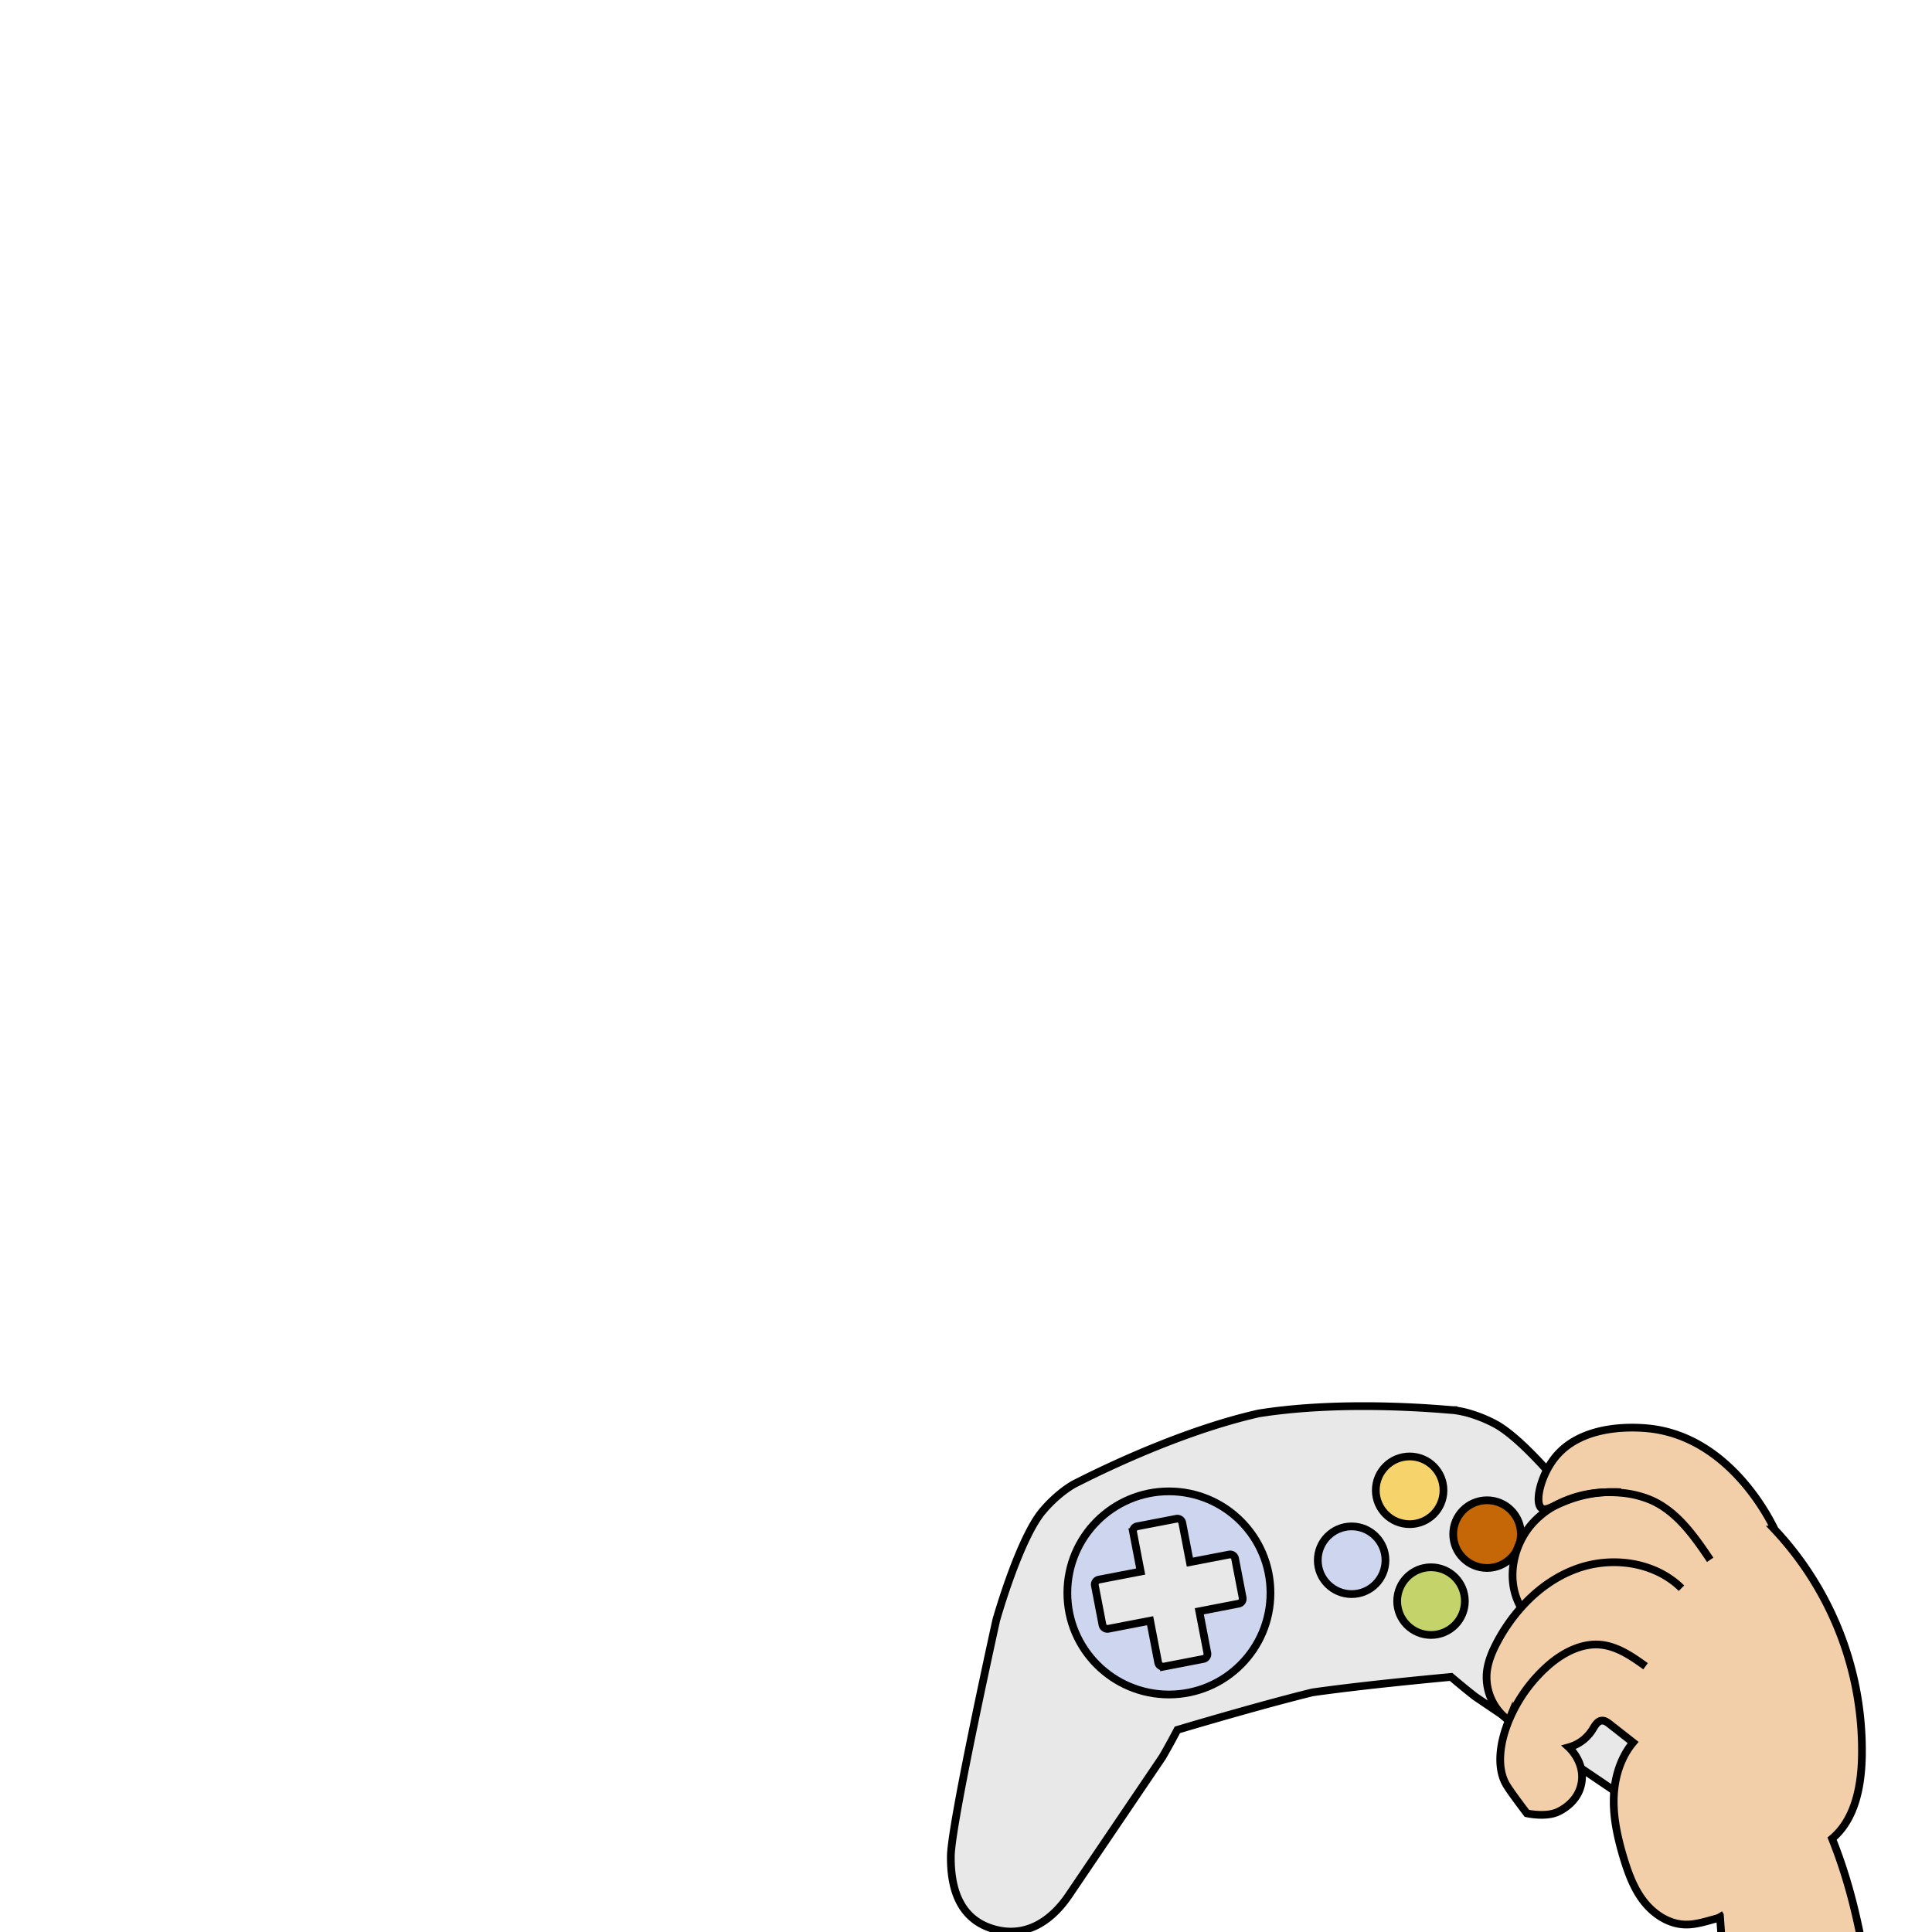 <svg
  id="图层_1"
  data-name="图层 1"
  xmlns="http://www.w3.org/2000/svg"
  viewBox="0 0 1000 1000"
>
  <defs>
    <style>
      .cls-1 {
        fill: #e8e8e8;
        stroke-linecap: round;
      }
      .cls-1,
      .cls-2,
      .cls-3,
      .cls-4,
      .cls-5,
      .cls-7 {
        stroke: #000;
        stroke-miterlimit: 10;
        stroke-width: 4px;
      }
      .cls-2 {
        fill: #cdd6ee;
      }
      .cls-3 {
        fill: #f6d46b;
      }
      .cls-4 {
        fill: #c5d46a;
      }
      .cls-5 {
        fill: #c56607;
      }
      .cls-6 {
        fill: #f2cfa9;
      }
      .cls-7 {
        fill: none;
      }
    </style>
  </defs>
  <path
    class="cls-1"
    d="M877.56,928.52c-14.65,11.24-30.81,6-42.42-1.91l-71.58-48.43s-5.19-4-12.46-10.21c-15.17,1.41-47.93,4.6-71.79,8-23.55,5.8-55.42,15.09-69.9,19.4-4.42,8.44-7.74,14.07-7.74,14.07L553.23,981c-7.85,11.61-20.88,22.53-38.66,17.55S492,977.64,492.15,960.8s23.52-122.28,23.52-122.28,12-42.67,24.36-56.84a70.7,70.7,0,0,1,10.07-9.61,55.09,55.09,0,0,1,5.55-3.76l.15-.08c1.64-.84,3.59-1.82,5.8-2.92,18.18-9,54.68-25.74,89.88-33.72,36.32-5.79,77.26-3.64,97.1-2l3.48.28.19,0a52.66,52.66,0,0,1,8.39,1.73,71.23,71.23,0,0,1,12.64,5.1c16.79,8.53,43.75,43.7,43.75,43.7S878,869.57,884.34,885.17,892.21,917.29,877.56,928.52Z"
  />
  <circle class="cls-2" cx="605.03" cy="824.5" r="52.57" />
  <circle class="cls-3" cx="729.63" cy="771.38" r="17.52" />
  <circle class="cls-4" cx="740.69" cy="828.74" r="17.52" />
  <circle class="cls-5" cx="769.7" cy="794.06" r="17.52" />
  <circle class="cls-2" cx="699.6" cy="807.58" r="17.52" />
  <path
    class="cls-1"
    d="M639.27,806.66l3.93,20.39a2.6,2.6,0,0,1-2.06,3L620.75,834l4.18,21.67a2.61,2.61,0,0,1-2.06,3l-20.39,3.94a2.61,2.61,0,0,1-3-2.06l-4.18-21.67-21.67,4.18a2.61,2.61,0,0,1-3-2.06l-3.93-20.39a2.6,2.6,0,0,1,2.06-3l21.66-4.18-3.93-20.4a2.61,2.61,0,0,1,2.06-3l20.39-3.93a2.61,2.61,0,0,1,3,2.06l3.93,20.39,20.4-3.93A2.6,2.6,0,0,1,639.27,806.66Z"
  />
  <path
    class="cls-6"
    d="M781,890.52a27.66,27.66,0,0,1-11.47-24.24c.46-6,2.91-11.67,5.78-17a90.75,90.75,0,0,1,12.07-17.25l-.16-.14c-8.1-13.95-4.19-32.93,7-44.52a45.86,45.86,0,0,1,10.42-8,90.46,90.46,0,0,1,8.36-3.49,65.56,65.56,0,0,1,18.09-3.56,57.64,57.64,0,0,0-26.45,7c-3.27,1.49-5.31,2.33-6.73,1.26-3.8-2.84-.48-17.4,7.44-26.87,15.54-18.57,46.32-14.72,50.25-14.17,40.22,5.58,60.48,46.84,63,52.09a167.27,167.27,0,0,1,45.1,118.41c-.44,15.23-3.75,31.75-15.41,41.54,18.58,46.33,18.89,88.35,31,140.56,4.53,28.07,5.86,39.11,18.27,55.41a818.87,818.87,0,0,0-73.12,38.23c-21.58-60.54-29.49-127.23-34.13-193.32-6.14,1.49-12.18,3.84-18.47,3.56-8.5-.37-16.22-5.62-21.35-12.39s-8-15-10.43-23.11c-2.88-9.86-5.12-20-4.77-30.29s3.51-20.69,10-28.43l-12.08-9.47c-1.21-.95-2.57-1.95-4.09-1.84-2.31.17-3.6,2.63-4.82,4.59A21,21,0,0,1,812,904.39c.47.43,8.54,7.93,6.55,18.66-1.79,9.65-10.22,13.87-12.25,14.8-6.39,2.91-16,.73-16,.73s-8.28-10.82-10.6-14.74C774.77,915.52,775.85,903,781,890.52Z"
  />
  <path
    class="cls-6"
    d="M831.1,772.37A65.56,65.56,0,0,0,813,775.93a90.46,90.46,0,0,0-8.36,3.49A57.64,57.64,0,0,1,831.1,772.37Z"
  />
  <path
    class="cls-7"
    d="M891.74,992.22c-.48.1-1,.21-1.43.34-6.14,1.49-12.18,3.84-18.47,3.56-8.5-.37-16.22-5.62-21.35-12.39s-8-15-10.43-23.11c-2.88-9.86-5.12-20-4.77-30.29s3.51-20.69,10-28.43l-12.08-9.47c-1.21-.95-2.57-1.95-4.09-1.84-2.31.17-3.6,2.63-4.82,4.59A21,21,0,0,1,812,904.39c.47.43,8.54,7.93,6.55,18.66-1.79,9.65-10.22,13.87-12.25,14.8-6.39,2.91-16,.73-16,.73s-8.28-10.82-10.6-14.74c-4.93-8.32-3.85-20.89,1.28-33.32a77.3,77.3,0,0,1,22.2-30c7.1-5.71,15.94-10,25-9.25,8.78.75,16.4,6,23.55,11.17"
  />
  <path
    class="cls-7"
    d="M781.79,891.08c-.28-.18-.55-.36-.81-.56a27.66,27.66,0,0,1-11.47-24.24c.46-6,2.91-11.67,5.78-17a90.75,90.75,0,0,1,12.07-17.25c8.09-9.09,18.07-16.37,29.52-20.34,18.08-6.25,39.86-3.08,53.46,10.37"
  />
  <path
    class="cls-7"
    d="M787.2,831.93c-8.1-13.95-4.19-32.93,7-44.52a45.86,45.86,0,0,1,10.42-8,57.64,57.64,0,0,1,26.45-7,64.83,64.83,0,0,1,7.51.22,50.72,50.72,0,0,1,16.41,4c13.27,6,22.08,18.66,30.21,30.73"
  />
  <path
    class="cls-7"
    d="M839.07,772.37a72.89,72.89,0,0,0-8,0A65.56,65.56,0,0,0,813,775.93a90.46,90.46,0,0,0-8.36,3.49c-3.27,1.49-5.31,2.33-6.73,1.26-3.8-2.84-.48-17.4,7.44-26.87,15.54-18.57,46.32-14.72,50.25-14.17,40.22,5.58,60.48,46.84,63,52.09a167.27,167.27,0,0,1,45.1,118.41c-.44,15.23-3.75,31.75-15.41,41.54,18.58,46.33,18.89,88.35,31,140.56,4.53,28.07,5.86,39.11,18.27,55.41a818.87,818.87,0,0,0-73.12,38.23c-21.58-60.54-29.49-127.23-34.13-193.32,0-.41-.07-.81-.09-1.22l-.62-1"
  />
</svg>
